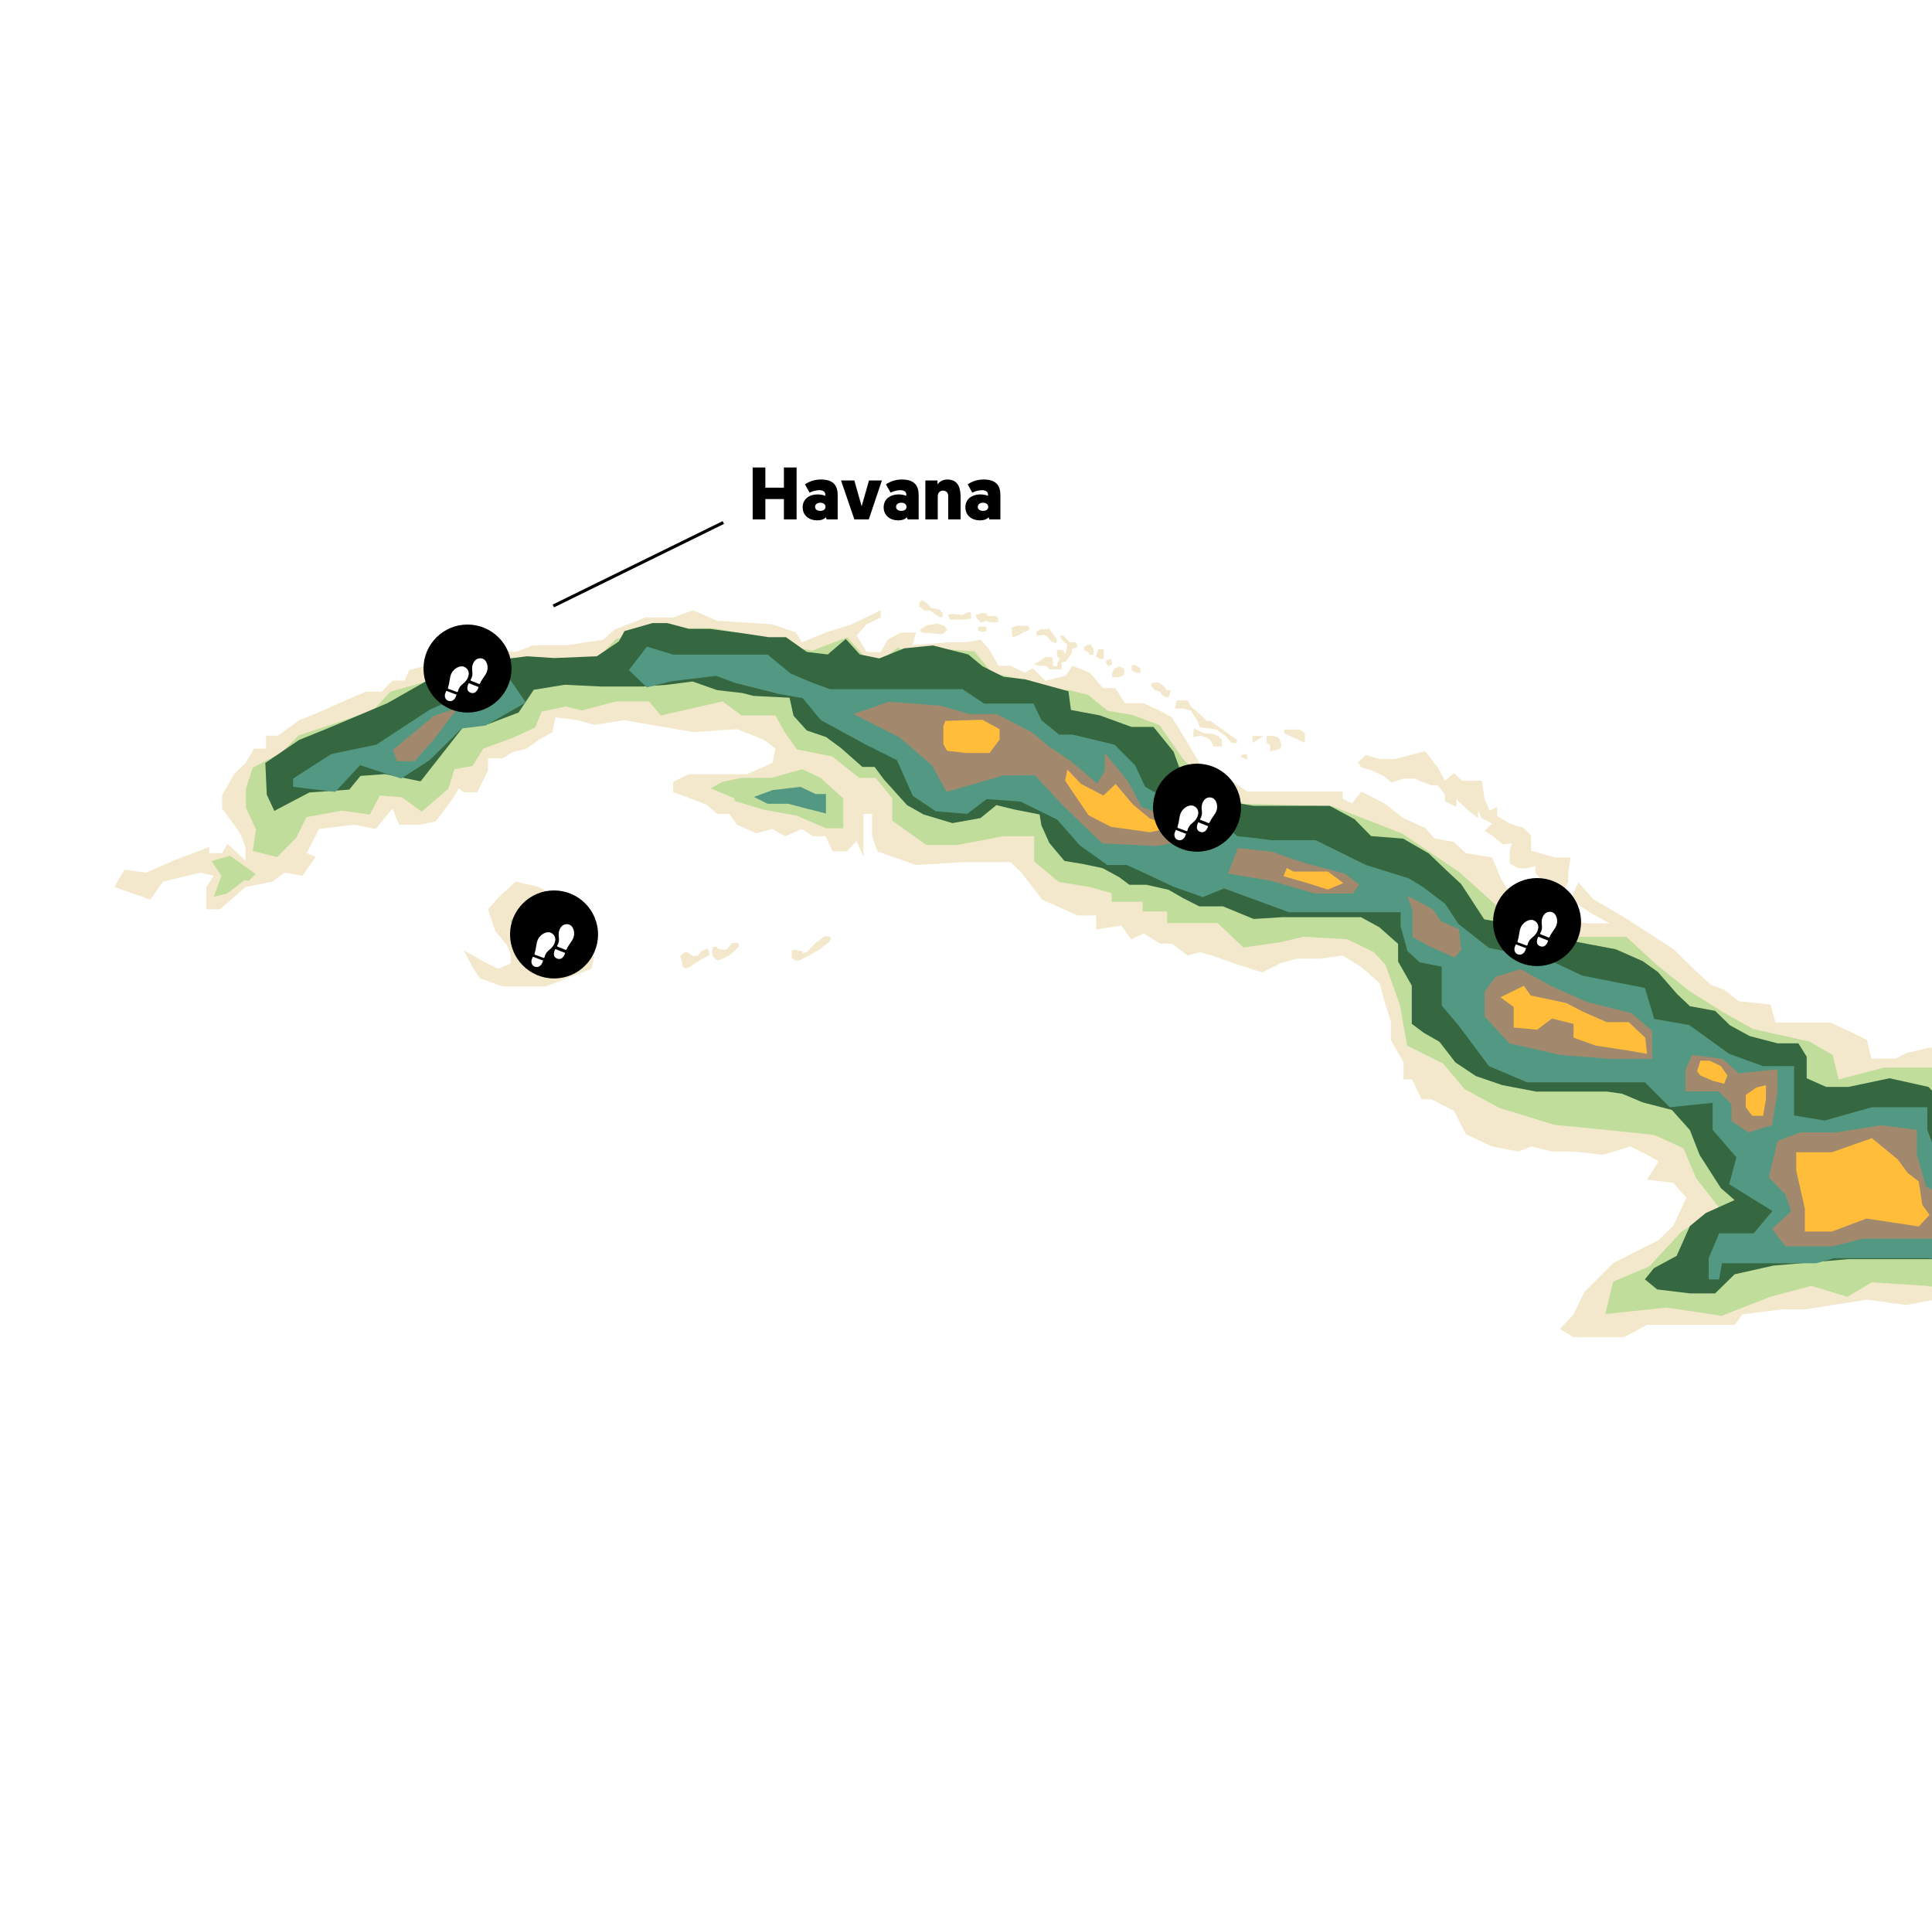 <svg width="625" height="621" viewBox="0 0 625 621" fill="none" xmlns="http://www.w3.org/2000/svg">
<g clip-path="url(#clip0)">
<g filter="url(#filter0_d)">
<path d="M48.655 286.973L37 282.894L40.264 277.299L47.373 278.231L55.998 274.385L67.654 269.956V271.937H71.85L73.598 268.907L79.426 274.385V269.956L77.677 265.527L75.696 262.73L71.85 257.485V253.289L75.696 246.412L79.426 242.799L82.223 238.137H86.069V233.941H89.915L96.792 228.929L103.203 226.365L112.061 222.402L118.355 219.721H123.483L126.98 216.108H130.943L132.341 212.728L137.703 211.329L140.966 212.728L142.714 211.329L149.941 206.9L157.867 205.851L166.841 206.9L172.552 204.686H183.275L195.047 202.937L198.894 199.557L208.801 195.711H217.775L224.186 193.38L231.995 196.76L249.828 197.926L257.52 200.606L259.385 203.753L267.078 200.606L275.469 197.926L284.91 193.38V195.711L280.365 197.926L277.101 201.539L280.365 206.9H284.91L287.125 202.937L291.321 200.606H296.333L295.167 204.686L306.706 203.753H312.301L317.312 202.937L319.877 205.851L323.024 211.329H326.87L331.532 213.544L334.096 212.145L338.176 216.225L344.819 214.476L346.917 211.329L352.512 213.544L356.824 218.556H360.787L363.934 223.451H369.995L375.24 225.899L379.086 227.997L384.214 236.272L388.177 243.149L398.9 248.86L403.446 252.007H414.402H430.836H434.333V254.338L437.363 255.853L440.393 252.007L447.853 255.853L454.03 260.632L461.023 263.779L464.054 267.159L470.348 268.324L474.194 271.937L482.702 273.336L485.5 280.096L489.696 286.856L493.775 283.593L499.486 286.856L500.885 291.169L506.013 293.267L513.356 294.665H520.699L514.405 291.169L508.111 286.856L510.559 281.378L515.454 286.856L524.662 292.218L541.329 302.941L548.439 309.934L553.567 314.596L557.763 316.111L562.542 319.841L572.682 320.89L574.43 326.718H592.03L598.208 329.515L603.919 332.312L605.434 338.373H613.243L616.623 336.625L623.966 334.877H630.959L634.922 339.306L637.719 338.373L642.381 341.404V347.348L639.584 352.243L643.664 355.157L644.713 358.421L648.093 362.15H654.037L657.883 363.199L662.312 362.15L669.072 365.064H673.501L680.028 364.365L686.789 367.046L692.616 369.027L698.444 367.978V371.591L701.358 375.088L706.486 378.584L711.032 386.044H716.16L719.89 389.657L728.049 388.491L736.207 391.056L737.606 397.116L731.662 401.429L729.68 405.159L728.049 407.373L723.503 405.159L708.118 408.888H693.898L690.518 413.9L686.789 416.348L677.581 421.127H670.821L674.084 416.348V412.152H670.821V418.096L665.576 419.495L657.883 421.127L652.638 419.495L646.694 422.292L641.216 419.495L634.922 418.096L625.947 416.348L616.623 418.096L603.919 416.348L584.104 419.495H576.528L563.591 421.127L561.26 424.507H547.04H532.821L525.478 428.469H509.044L504.615 425.905L509.044 421.127L512.54 413.9L521.981 404.459L536.55 397.116L541.329 392.454L545.525 383.363L541.329 378.584L532.821 377.535L536.55 371.591L532.821 369.493L527.459 366.812L518.601 369.493L509.044 368.444H502.167L495.523 366.812L491.094 368.444L482.702 366.812L474.194 362.85L470.348 355.274L463.005 351.544H459.858L456.828 345.133H454.03V339.539L449.951 332.429V326.368L447.853 319.841L446.338 314.013L440.393 308.769L434.333 305.039L426.873 306.088H419.414L414.402 307.486L408.341 310.517L398.9 307.486L392.023 305.039L388.177 303.99L384.214 305.039L379.086 301.193H375.24L369.995 297.929L365.915 299.794L362.768 295.365L354.61 296.647V292.101H348.665L337.127 286.973L333.397 282.078L330.25 277.998L326.87 274.851H321.625H311.485L296.333 275.784L283.861 271.355L282.113 266.459V259.233H279.316V262.73V267.975V273.103L277.101 267.975L273.954 271.355H269.292L267.078 266.459H262.998L259.385 264.128L254.024 266.459L249.828 264.128L244.583 265.527L238.405 262.73L235.958 259.233H231.995L228.615 256.319L222.671 253.988L217.775 252.24V248.86L222.671 246.412H241.552L249.828 242.799L250.877 238.137L247.03 235.223L238.405 231.843L224.186 232.775L201.924 228.929L192.25 230.444L186.772 228.929L179.662 227.997L178.73 232.775L174.417 235.223L170.338 238.137L165.909 239.186L162.645 241.284H157.867V245.247L154.37 252.24H149.941L148.426 250.958L146.677 253.988L140.966 261.681L135.605 262.73H129.078L126.98 257.485L121.502 264.128L114.625 262.73L103.203 264.128L99.24 271.937L102.154 273.103L97.841 279.28L92.013 278.231L88.167 281.145L79.426 282.894L71.15 290.12H66.721V282.894L69.169 279.28L64.856 278.231L52.735 281.145L48.655 286.973Z" fill="#F3E8CB"/>
<path d="M181.41 285.341L176.515 284.059L174.417 282.894L166.841 281.145L161.13 286.39L157.867 290.12L160.198 297.113L164.044 301.775L165.209 304.689V307.603L161.13 309.351L156.468 307.02L149.941 303.29L153.204 309.351L155.186 312.382L162.645 315.062H170.338H176.515L181.41 313.198L191.317 309.351L192.25 305.505L188.054 303.29V298.512L193.998 296.181L188.054 293.966L184.091 290.12V286.39L181.41 285.341Z" fill="#F3E8CB"/>
<path d="M507.295 281.378L505.314 284.758L501.584 283.593V281.378L498.204 280.096L496.689 278.348V276.133L493.775 276.833H491.094L488.414 275.201V271.122L488.996 268.79L486.199 269.14L482.702 266.226L480.255 264.711L482.702 262.38L479.322 260.632L478.157 258.184V260.632L475.01 258.184L471.164 254.513V257.019L467.434 255.154V252.939L465.103 250.025H463.121L459.159 248.51L457.643 247.811H454.03L450.184 249.093L447.853 247.111L443.307 245.013L440.393 244.198L439.344 242.566L441.792 240.235L446.338 241.517H451.116L456.245 240.235L461.023 238.953L465.103 244.198L467.434 248.51L470.348 246.062L473.029 248.51H476.059H479.322L480.255 254.338L481.887 258.184L484.334 257.019V259.932L488.414 262.38L492.843 263.779L495.29 266.226V269.14V271.122L498.204 271.937L502.983 273.336H508.111L507.295 278.348V281.378Z" fill="#F3E8CB"/>
<path d="M422.094 233.125V236.272L415.451 233.125V231.959H420.579L422.094 233.125Z" fill="#F3E8CB"/>
<path d="M405.194 236.272V234.057H408.807L405.194 236.272Z" fill="#F3E8CB"/>
<path d="M409.74 236.272V234.057L411.605 233.941L413.703 234.64L414.518 236.622L414.285 238.137L410.789 239.069L410.905 238.02L410.789 236.855L409.74 236.272Z" fill="#F3E8CB"/>
<path d="M403.446 241.633L401.348 240.818L401.577 240.235L402.863 239.885L403.446 240.235V241.633Z" fill="#F3E8CB"/>
<path d="M396.336 232.542L400.182 235.34V236.272H398.434L396.336 233.941L393.539 231.959L390.625 231.493L388.177 231.26L387.361 229.162L385.263 225.899L382.932 225.199H380.018L380.718 222.519H384.214L385.263 224.5L388.527 227.297L390.392 229.162H391.557L396.336 232.542Z" fill="#F3E8CB"/>
<path d="M386.196 231.493L386.187 231.6L388.177 232.542L389.576 233.125L392.373 233.358L394.121 234.057L395.287 235.34V237.437H393.539H392.606L391.557 235.34L390.392 234.64L388.527 233.941L385.963 234.407L386.187 231.6L385.963 231.493H386.196Z" fill="#F3E8CB"/>
<path d="M378.736 219.255L378.154 221.47H376.988L375.939 220.77L375.24 219.721L373.608 219.255L372.326 217.74L372.792 216.807H375.007L376.638 218.09L377.454 219.255H378.736Z" fill="#F3E8CB"/>
<path d="M368.946 213.544H367.547L366.265 212.961L366.032 212.029L366.265 211.096H367.197L368.946 212.262V213.544Z" fill="#F3E8CB"/>
<path d="M359.738 213.544L360.088 212.961L360.554 212.262L362.069 211.562L363.235 212.029L363.701 212.495V214.127L362.768 214.826L361.37 215.059H359.738V213.544Z" fill="#F3E8CB"/>
<path d="M358.689 211.562L357.64 210.28L358.106 209.465L359.388 209.115L359.738 210.28V210.863L358.689 211.562Z" fill="#F3E8CB"/>
<path d="M354.493 208.299L355.309 205.968H355.775H357.057V207.017V209.115H355.775L354.493 208.299Z" fill="#F3E8CB"/>
<path d="M350.647 205.269L351.696 204.569H351.929H352.978L353.794 205.968V207.833H352.512L352.162 207.017L350.647 206.201V205.269Z" fill="#F3E8CB"/>
<path d="M335.844 211.329L334.446 210.863L336.078 209.931L338.176 208.532H340.39L340.623 209.698V211.329L341.905 211.562L342.138 210.28L342.838 209.115L341.905 208.066V206.201H343.654L344.819 207.6V207.017L345.285 204.569L343.187 202.471V201.422L344.12 201.655L345.985 203.753H348.083L348.549 205.269L346.684 205.968V207.25L344.819 209.931L343.42 210.28V212.495H339.574L338.409 211.329H335.844Z" fill="#F3E8CB"/>
<path d="M341.905 202.821L339.574 199.557L339.341 199.324L336.66 199.557L335.262 200.257L335.378 201.655L337.476 201.306L338.642 201.655L340.04 203.404L341.672 204.103L341.905 202.821Z" fill="#F3E8CB"/>
<path d="M328.851 198.392H332.464L333.047 198.975L332.698 199.907L331.066 200.49L329.667 201.422L327.569 202.122L327.336 200.84V198.975L328.851 198.392Z" fill="#F3E8CB"/>
<path d="M315.564 194.895L317.662 194.312H319.061L319.527 195.245H320.926L321.975 195.128L322.907 196.061V197.226L321.042 197.343L319.294 196.993L319.061 196.644L317.662 197.343H317.312L316.03 195.944L315.564 194.895Z" fill="#F3E8CB"/>
<path d="M316.38 199.907V198.742L318.711 198.625L319.177 198.975V200.024L317.779 200.373L316.38 199.907Z" fill="#F3E8CB"/>
<path d="M314.165 196.061L311.834 196.41H309.853H308.105H307.289L306.706 194.895L307.522 194.546L311.252 194.895L313.816 193.846L314.165 194.895V196.061Z" fill="#F3E8CB"/>
<path d="M297.382 190.816L298.198 190.233L298.314 190L299.363 190.816L300.412 191.632L301.228 192.681L302.277 192.797L303.909 193.147L304.958 194.312V195.478L304.258 195.711L302.86 194.895L302.044 194.312L300.878 193.497H299.013L297.382 192.098V190.816Z" fill="#F3E8CB"/>
<path d="M300.062 200.723H298.547L297.615 200.024L297.848 199.557L299.596 198.275L303.326 197.693L305.424 198.392L306.473 199.674L304.958 201.073H304.841H304.375L302.86 200.956L300.062 200.723Z" fill="#F3E8CB"/>
<path d="M259.735 303.757L257.287 303.174L256.122 303.407V305.738L257.287 306.671H258.569L261.25 305.272L264.98 303.174L268.127 300.726L268.826 299.794L268.36 298.861H266.611L263.464 301.309L261.25 303.757L259.502 304.339L259.735 303.757Z" fill="#F3E8CB"/>
<path d="M235.025 303.174L236.89 300.959H238.755L239.105 302.008L237.823 303.407L235.841 305.039L233.743 306.088L231.995 306.671L230.713 305.505L230.247 303.99L230.713 302.241H231.762L232.344 302.941L233.743 303.174H235.025Z" fill="#F3E8CB"/>
<path d="M225.817 305.039L224.302 305.272L222.321 303.99H221.505L219.99 305.272L220.573 306.671L220.806 308.652L221.971 309.235L223.37 308.652L224.885 307.486L227.216 306.088L229.431 305.039V303.99L229.081 302.941H228.498L226.866 303.64L225.817 305.039Z" fill="#F3E8CB"/>
</g>
<g filter="url(#filter1_d)">
<path d="M79.542 257.252V251.191L81.756 244.314L91.197 239.303L96.675 233.825L107.981 230.095L120.685 225.782L126.28 219.722L145.162 214.36L153.321 210.63H161.246L172.202 208.765H184.44L186.37 210.582L192.133 210.164L199.243 202.705L215.444 199.208H230.829L247.263 202.122L254.839 204.919L262.765 206.434L274.07 202.122L280.131 208.882L285.26 209.465L290.505 205.385L293.885 207.25L301.577 205.735L315.214 206.667L320.925 213.661L330.716 215.759L340.39 219.022L346.101 219.255L352.045 220.77L358.339 225.899L366.498 227.298L375.123 230.561L382.815 241.634L390.158 248.743L402.28 255.97L431.069 256.786L453.68 265.644L471.979 277.999L484.684 289.421L495.989 294.549L505.43 298.978H526.06L536.084 308.186L546.574 316.578L557.53 323.455L567.087 328.816L585.386 332.895L592.846 337.208L594.827 345.134L609.396 341.287H625.481L633.64 349.796L640.4 361.684L646.461 370.775L660.68 372.524L681.427 367.395L693.898 373.806L701.591 388.375L716.626 392.921L721.521 401.08L704.155 403.411L693.898 405.042L686.788 412.269L679.096 415.183L674.55 406.674L666.042 409.705L660.68 415.183L652.055 412.269L643.663 415.183L633.873 413.667L623.499 411.919L605.55 410.754L597.624 415.416L585.969 411.919L572.682 415.416L556.947 421.593L539.114 418.912L519.3 421.01L521.864 410.52L533.52 405.625L544.01 394.319L556.248 386.743L548.672 377.069L544.592 367.395L535.151 363.083L521.864 361.684L502.866 359.819L485.033 354.341L473.844 348.281L466.851 340.005L455.195 334.178L452.864 321.007L448.202 308.069L444.472 303.99L435.847 299.794L421.744 298.978L414.285 300.727L402.28 302.475L393.888 294.549H377.57V290.819H369.645V287.672H359.621V284.875L352.511 282.894L342.488 281.262L334.562 274.618V266.46H324.655L309.853 269.257H299.596L288.64 261.448V254.221L283.278 247.578H277.917L269.292 240.701L257.753 238.37L253.674 232.542L250.876 227.414H239.92L233.743 222.868L213.812 227.414L209.966 222.868H199.243L188.287 225.782L183.042 224.5L175.233 226.132L173.135 231.26L166.141 234.524L156.351 238.137L152.854 243.732L147.027 244.781L145.045 251.075L136.42 258.534L130.01 253.872L122.9 253.289L119.636 259.466L110.545 258.184L99.123 260.282L95.859 266.926L89.682 273.22L81.756 271.238L82.805 264.245L79.542 257.252Z" fill="#C1DD9B"/>
<path d="M237.589 254.221L229.897 250.958L233.743 248.86L239.92 247.578H249.594L259.501 244.781L265.445 247.578L272.788 254.221V257.835V263.895H267.194L257.753 259.816L246.797 257.835L237.589 255.037V254.221Z" fill="#C1DD9B"/>
<path d="M165.093 293.85L170.454 288.372H177.447L180.711 291.752L184.44 298.046V303.873L180.711 306.321L178.613 300.843L172.202 303.873L165.093 293.85Z" fill="#C1DD9B"/>
<path d="M80.591 280.796H78.959L73.481 284.992L69.169 286.041L71.616 279.281L68.469 274.502L74.413 272.754L82.689 278.698L80.591 280.796Z" fill="#C1DD9B"/>
</g>
<path d="M698.794 392.573L706.953 396.769L704.388 400.615H697.861L691.218 402.713L689.003 407.259L683.758 404.228L679.446 407.259L674.434 405.044L665.926 402.713L660.564 404.228L650.074 408.424L641.449 412.154L634.34 409.357L625.132 407.259H612.544H597.975L573.615 409.357L561.144 412.154L554.85 418.331H546.691L536.085 417.049L532.122 413.786L535.036 410.173L542.378 406.21L546.691 396.536L551.819 392.34L561.144 388.144L556.715 384.298L549.838 373.575L546.691 365.532L540.863 359.005L531.422 356.558L524.779 353.761L519.883 353.061H507.762H496.922L485.966 350.963L477.458 348.049L470.814 343.62L465.686 336.977L460.441 333.946L456.711 331.149V326.137V318.794L452.282 310.985V305.274L446.221 299.913L440.277 296.649H433.634H420.696H414.752L405.544 297.232L395.637 293.152H387.944L382.699 290.472L378.037 287.791L370.811 286.159H365.333L362.069 283.712L356.708 280.798L350.647 279.516L344.353 278.467L339.458 272.639L336.894 266.928L336.311 263.431L328.036 261.799L322.324 260.401L317.196 264.597L308.105 266.228L298.781 263.431L293.419 260.401L285.96 252.125L282.929 248.046H278.966L271.973 241.869L267.194 238.372L261.017 236.274L256.705 231.495L255.422 225.668L243.767 225.085L240.154 224.152L231.995 223.22L224.069 220.423L215.911 221.472L207.985 222.055H202.624H194.581L182.693 221.472L172.669 223.104L167.774 230.446L157.983 234.176L149.708 235.342L142.015 245.132L136.071 252.708L124.532 250.377L116.607 250.96L112.994 255.389L100.056 256.321L88.75 262.266L86.303 257.021L85.836 246.764L96.793 239.305L106.583 235.342L125.348 227.416L137.47 220.539L153.554 214.362L170.571 212.264L179.313 212.847L193.066 212.264L200.176 207.485L202.041 204.105L211.015 201.541H215.911L222.904 203.406H229.664L240.154 204.805L248.662 206.087H254.257L261.017 210.865L267.777 211.681L273.605 206.669L278.151 211.681L284.444 212.963L292.487 209.7L301.811 208.767L313.233 211.681L317.895 215.527L324.656 218.908L331.649 219.723L345.635 223.57L346.451 229.631L355.775 231.379L366.032 235.109H373.142L379.669 243.151L382 249.678L389.11 255.855L395.637 259.002L405.544 260.634H417.083H430.137L438.179 264.946L443.541 270.424L453.914 271.24L462.189 276.019L467.9 281.497L472.679 285.926L480.139 297.348L494.125 299.796L510.326 304.691L522.681 307.022L531.422 310.869L536.318 314.365L542.612 321.592L546.691 325.438L554.85 326.953L559.628 331.615L566.039 335.112L575.014 337.443H581.774L584.454 341.755V348.749L590.748 351.546H597.975L611.262 348.749L623.85 351.546L628.978 356.908L632.708 362.269V372.759L640.051 377.421H653.571L671.986 374.973H686.439L693.782 384.065L698.794 392.573Z" fill="#356740"/>
<g filter="url(#filter2_d)">
<path d="M567.32 394.902L573.381 387.676L559.395 379.051L561.726 370.309L554.033 361.451V352.71L540.163 354.108L532.121 346.066H519.533H504.614H494.008L481.653 340.821L471.746 327.534L466.385 321.24V308.652L459.275 307.254L455.312 303.64L453.098 295.598V291.053H435.265H416.966L395.986 283.36L389.109 286.157L379.552 282.777L369.878 278.232L364.516 275.784H358.223L349.248 269.374L342.022 261.098L330.133 255.271L319.177 254.455L312.883 259.233L302.743 258.418L295.283 253.406L290.155 241.867L280.131 236.855L265.562 228.929L259.641 221.786L251.809 220.421L237.939 216.924L231.645 214.593L217.192 216.342L209.267 218.323L203.439 212.728L209.267 205.152L217.775 207.717H233.626H248.312L255.816 213.866L262.182 216.575L268.476 218.906H280.131H296.099H311.368L318.361 223.568H334.329L336.893 228.929L342.604 233.592H346.917L360.554 236.855L367.197 243.499L370.461 250.492L381.067 256.436L390.042 260.749L396.336 263.08L400.299 266.46L405.893 267.043L411.255 267.742H425.591L441.908 275.784L455.778 280.097L460.324 282.894L467.55 288.372L471.746 294.782L481.653 302.591L501.234 306.554L511.957 311.566L532.121 315.529L535.152 325.553L546.457 327.534L559.395 336.858L570.351 340.821H580.374V350.146V356.789L590.282 358.421L605.55 354.108H623.499V361.451L627.812 373.34L631.075 381.265L643.78 379.051H656.018H671.986L685.856 376.72V387.676V397.583L681.893 401.196L669.305 397.583H656.018L651.006 401.196L638.069 404.576L623.499 402.944H614.175H602.287H593.312L587.601 404.576H573.381H561.726H557.064L556.131 409.821H552.751V402.944L556.131 394.902H567.32Z" fill="#539882"/>
<path d="M121.735 236.855L138.985 225.549L151.805 219.955L164.51 215.059L170.104 223.218L157.05 230.678L149.358 231.61L138.985 241.867L129.777 247.811L116.49 243.499L108.447 252.124L94.811 250.492V247.811L107.165 239.885L121.735 236.855Z" fill="#539882"/>
<path d="M249.944 251.541L258.919 250.492L263.814 252.823H267.194V257.252V259.117L259.851 257.252L254.956 255.97H248.312L243.883 253.755L249.944 251.541Z" fill="#539882"/>
</g>
<g filter="url(#filter3_d)">
<path d="M480.255 316.693L483.868 311.914L491.91 309.466L501.817 314.944L513.356 320.073L527.809 323.686L534.452 329.397V338.488H520.699L504.848 337.206L488.297 333.477L480.255 324.735V316.693Z" fill="#A2896D"/>
<path d="M411.488 271.47L418.365 273.917L423.143 275.433L435.032 278.58L439.694 282.076L437.713 284.99H425.358L410.789 280.794L397.268 278.58L400.415 270.304L411.488 271.47Z" fill="#A2896D"/>
<path d="M346.451 242.215L354.959 249.441L357.407 245.245V239.534L364.866 248.625L369.295 257.017L382.816 261.796L386.662 267.507L373.841 269.605L356.591 268.789L343.537 256.201L334.795 246.76H324.772L306.24 252.122L301.461 243.497L290.855 234.406L276.052 226.946L287.591 222.983L304.258 224.265L313.583 226.946H322.324L333.863 232.89L338.991 237.203L346.451 242.215Z" fill="#A2896D"/>
<path d="M592.963 399.096H577.577L573.265 393.502L579.442 387.791L577.577 382.313L572.216 376.835L575.013 365.063L582.356 362.265H593.778L608.697 359.934L620.12 361.45V369.492L623.033 379.749L632.241 384.644H647.393L665.925 382.313L679.912 383.362L676.532 393.385H658.699H646.111L632.241 396.649H620.12H602.52L592.963 399.096Z" fill="#A2896D"/>
<path d="M573.265 359.934L565.572 362.265L560.094 358.536V353.058L555.898 348.978H545.292V341.868L547.39 337.206L557.297 338.488L562.425 343.151L575.013 341.868V348.978L573.265 359.934Z" fill="#A2896D"/>
<path d="M128.495 242.215L127.096 238.485L134.089 232.774L140.383 227.529L148.076 224.965L140.383 235.105L134.089 242.215H128.495Z" fill="#A2896D"/>
<path d="M456.944 290.235L455.196 285.806L458.459 287.321L463.588 290.235L466.152 293.965L471.979 296.529L472.679 303.289L470.581 305.737L462.072 301.89L456.944 299.093V290.235Z" fill="#A2896D"/>
</g>
<g filter="url(#filter4_d)">
<path d="M605.55 364.133L613.942 371.009L617.089 375.322L620.702 378.119L621.868 385.695L624.199 388.959L620.702 392.688L603.802 390.124L592.613 394.32H583.871V386.977L581.074 374.506V368.678H592.613L605.55 364.133Z" fill="#FFBD3A"/>
<path d="M564.756 350.146L568.253 347.699L571.283 346.999V351.545L570.351 356.906H566.854L564.756 354.109V350.146Z" fill="#FFBD3A"/>
<path d="M549.021 342.454L550.07 339.074H553.101L556.714 340.822L558.812 343.852L557.763 346.533L554.15 345.601L550.07 343.852L549.021 342.454Z" fill="#FFBD3A"/>
<path d="M532.238 331.614L532.82 336.859L526.876 335.81L516.153 334.178L509.043 331.614V327.185L502.05 325.437L497.271 329.05L489.695 328.351V321.707L485.383 318.56L492.959 314.83L495.173 317.977L506.712 320.425L512.074 323.222L519.766 326.602H526.876L532.238 331.614Z" fill="#FFBD3A"/>
<path d="M305.19 236.739V230.911L305.773 229.163L317.778 228.813L323.373 231.844V235.224L320.109 239.536H312.533L306.356 238.837L305.19 236.739Z" fill="#FFBD3A"/>
<path d="M348.665 254.572L344.586 248.511L345.285 244.898L349.714 249.56L356.94 253.29L360.903 249.56L366.498 256.204L371.976 260.749L380.251 263.43L371.976 265.178L359.388 263.43L352.162 259.7L348.665 254.572Z" fill="#FFBD3A"/>
<path d="M415.217 279.398L416.266 276.717L418.364 277.883H429.554L434.565 281.612L429.554 283.71L422.91 281.612L415.217 279.398Z" fill="#FFBD3A"/>
<path d="M656.834 388.492L662.079 384.763L666.042 384.297L672.336 385.112L674.783 386.744L671.636 391.873L668.14 392.455H662.079L657.417 390.124L656.834 388.492Z" fill="#FFBD3A"/>
</g>
<circle cx="497.233" cy="298.233" r="14.233" fill="black"/>
<circle cx="387.233" cy="261.233" r="14.233" fill="black"/>
<circle cx="179.233" cy="302.233" r="14.233" fill="black"/>
<circle cx="151.233" cy="216.233" r="14.233" fill="black"/>
<g filter="url(#filter5_d)">
<path fill-rule="evenodd" clip-rule="evenodd" d="M493.692 302.688L490.387 301.444L489.966 302.465C489.966 302.465 489.563 304.116 491.007 304.66C492.453 305.205 493.286 303.714 493.286 303.714L493.692 302.688Z" fill="white"/>
<path fill-rule="evenodd" clip-rule="evenodd" d="M496.109 293.659C494.681 293.085 492.676 294.343 491.982 295.927C491.697 296.579 491.567 297.283 491.459 297.977C491.408 298.309 491.371 298.649 491.306 298.98C491.223 299.395 491.098 299.794 490.975 300.197C490.803 300.756 490.992 300.85 491.513 300.946L493.338 301.635C493.525 301.724 493.888 301.947 494.075 301.738C494.241 301.551 494.208 301.21 494.318 300.989C494.461 300.701 494.621 300.407 494.797 300.136C495.188 299.529 495.929 299.085 496.431 298.561C497.053 297.91 497.397 297.258 497.587 296.395C497.839 295.246 497.259 294.119 496.109 293.659V293.659Z" fill="white"/>
<path fill-rule="evenodd" clip-rule="evenodd" d="M497.65 298.961L500.83 300.216C500.83 300.216 500.174 302.786 498.232 302.038C496.29 301.289 497.65 298.961 497.65 298.961V298.961Z" fill="white"/>
<path fill-rule="evenodd" clip-rule="evenodd" d="M502.185 291.069C503.542 291.574 504.089 293.712 503.517 295.251C503.281 295.884 502.906 296.451 502.52 297.004C502.336 297.266 502.136 297.524 501.961 297.796C501.746 298.136 501.567 298.493 501.386 298.85C501.133 299.346 500.94 299.289 500.519 299.029L498.81 298.357C498.624 298.301 498.228 298.224 498.238 297.964C498.248 297.729 498.496 297.512 498.567 297.291C498.659 297.001 498.743 296.695 498.801 296.396C498.933 295.728 498.717 294.951 498.721 294.273C498.721 293.43 498.918 292.759 499.358 292.041C499.947 291.079 501.091 290.665 502.185 291.069V291.069Z" fill="white"/>
</g>
<g filter="url(#filter6_d)">
<path fill-rule="evenodd" clip-rule="evenodd" d="M383.692 265.688L380.387 264.444L379.966 265.465C379.966 265.465 379.563 267.116 381.007 267.66C382.453 268.205 383.286 266.714 383.286 266.714L383.692 265.688Z" fill="white"/>
<path fill-rule="evenodd" clip-rule="evenodd" d="M386.109 256.659C384.681 256.085 382.676 257.343 381.982 258.927C381.697 259.579 381.567 260.283 381.459 260.977C381.408 261.309 381.371 261.649 381.306 261.98C381.223 262.395 381.098 262.794 380.975 263.197C380.803 263.756 380.992 263.85 381.513 263.946L383.338 264.635C383.525 264.724 383.888 264.947 384.075 264.738C384.241 264.551 384.208 264.21 384.318 263.989C384.461 263.701 384.621 263.407 384.797 263.136C385.188 262.529 385.929 262.085 386.431 261.561C387.053 260.91 387.397 260.258 387.587 259.395C387.839 258.246 387.259 257.119 386.109 256.659V256.659Z" fill="white"/>
<path fill-rule="evenodd" clip-rule="evenodd" d="M387.65 261.961L390.83 263.216C390.83 263.216 390.174 265.786 388.232 265.038C386.29 264.289 387.65 261.961 387.65 261.961V261.961Z" fill="white"/>
<path fill-rule="evenodd" clip-rule="evenodd" d="M392.185 254.069C393.542 254.574 394.089 256.712 393.517 258.251C393.281 258.884 392.906 259.451 392.52 260.004C392.336 260.266 392.136 260.524 391.961 260.796C391.746 261.136 391.567 261.493 391.386 261.85C391.133 262.346 390.94 262.289 390.519 262.029L388.81 261.357C388.624 261.301 388.228 261.224 388.238 260.964C388.248 260.729 388.496 260.512 388.567 260.291C388.659 260.001 388.743 259.695 388.801 259.396C388.933 258.728 388.717 257.951 388.721 257.273C388.721 256.43 388.918 255.759 389.358 255.041C389.947 254.079 391.091 253.665 392.185 254.069V254.069Z" fill="white"/>
</g>
<g filter="url(#filter7_d)">
<path fill-rule="evenodd" clip-rule="evenodd" d="M175.692 306.688L172.387 305.444L171.966 306.465C171.966 306.465 171.563 308.116 173.007 308.66C174.453 309.205 175.286 307.714 175.286 307.714L175.692 306.688Z" fill="white"/>
<path fill-rule="evenodd" clip-rule="evenodd" d="M178.109 297.659C176.681 297.085 174.676 298.343 173.982 299.927C173.697 300.579 173.567 301.283 173.459 301.977C173.408 302.309 173.371 302.649 173.306 302.98C173.223 303.395 173.098 303.794 172.975 304.197C172.803 304.756 172.992 304.85 173.513 304.946L175.338 305.635C175.525 305.724 175.888 305.947 176.075 305.738C176.241 305.551 176.208 305.21 176.318 304.989C176.461 304.701 176.621 304.407 176.797 304.136C177.188 303.529 177.929 303.085 178.431 302.561C179.053 301.91 179.397 301.258 179.587 300.395C179.839 299.246 179.259 298.119 178.109 297.659V297.659Z" fill="white"/>
<path fill-rule="evenodd" clip-rule="evenodd" d="M179.65 302.961L182.83 304.216C182.83 304.216 182.174 306.786 180.232 306.038C178.29 305.289 179.65 302.961 179.65 302.961V302.961Z" fill="white"/>
<path fill-rule="evenodd" clip-rule="evenodd" d="M184.185 295.069C185.542 295.574 186.089 297.712 185.517 299.251C185.281 299.884 184.906 300.451 184.52 301.004C184.336 301.266 184.136 301.524 183.961 301.796C183.746 302.136 183.567 302.493 183.386 302.85C183.133 303.346 182.94 303.289 182.519 303.029L180.81 302.357C180.624 302.301 180.228 302.224 180.238 301.964C180.248 301.729 180.496 301.512 180.567 301.291C180.659 301.001 180.743 300.695 180.801 300.396C180.933 299.728 180.717 298.951 180.721 298.273C180.721 297.43 180.918 296.759 181.358 296.041C181.947 295.079 183.091 294.665 184.185 295.069V295.069Z" fill="white"/>
</g>
<g filter="url(#filter8_d)">
<path fill-rule="evenodd" clip-rule="evenodd" d="M147.692 220.688L144.387 219.444L143.966 220.465C143.966 220.465 143.563 222.116 145.007 222.66C146.453 223.205 147.286 221.714 147.286 221.714L147.692 220.688Z" fill="white"/>
<path fill-rule="evenodd" clip-rule="evenodd" d="M150.109 211.659C148.681 211.085 146.676 212.343 145.982 213.927C145.697 214.579 145.567 215.283 145.459 215.977C145.408 216.309 145.371 216.649 145.306 216.98C145.223 217.395 145.098 217.794 144.975 218.197C144.803 218.756 144.992 218.85 145.513 218.946L147.338 219.635C147.525 219.724 147.888 219.947 148.075 219.738C148.241 219.551 148.208 219.21 148.318 218.989C148.461 218.701 148.621 218.407 148.797 218.136C149.188 217.529 149.929 217.085 150.431 216.561C151.053 215.91 151.397 215.258 151.587 214.395C151.839 213.246 151.259 212.119 150.109 211.659V211.659Z" fill="white"/>
<path fill-rule="evenodd" clip-rule="evenodd" d="M151.65 216.961L154.83 218.216C154.83 218.216 154.174 220.786 152.232 220.038C150.29 219.289 151.65 216.961 151.65 216.961V216.961Z" fill="white"/>
<path fill-rule="evenodd" clip-rule="evenodd" d="M156.185 209.069C157.542 209.574 158.089 211.712 157.517 213.251C157.281 213.884 156.906 214.451 156.52 215.004C156.336 215.266 156.136 215.524 155.961 215.796C155.746 216.136 155.567 216.493 155.386 216.85C155.133 217.346 154.94 217.289 154.519 217.029L152.81 216.357C152.624 216.301 152.228 216.224 152.238 215.964C152.248 215.729 152.496 215.512 152.567 215.291C152.659 215.001 152.743 214.695 152.801 214.396C152.933 213.728 152.717 212.951 152.721 212.273C152.721 211.43 152.918 210.759 153.358 210.041C153.947 209.079 155.091 208.665 156.185 209.069V209.069Z" fill="white"/>
</g>
<path d="M234 169L179 196" stroke="black"/>
<path d="M257.696 151.2H253.592V157.728H247.592V151.2H243.488V168H247.592V161.424H253.592V168H257.696V151.2ZM259.66 164.088C259.66 166.824 261.868 168.312 264.34 168.312C265.636 168.312 266.548 167.952 267.196 167.304L267.412 168H270.988V160.2C270.988 157.32 269.884 155.088 265.54 155.088C263.452 155.088 261.748 155.76 260.404 156.648L261.892 159.336C262.876 158.856 263.956 158.544 265.06 158.544C266.356 158.544 266.98 159.144 266.98 159.912V160.368C266.524 160.176 265.66 159.912 264.556 159.912C261.58 159.912 259.66 161.568 259.66 164.088ZM263.668 163.944C263.668 163.128 264.388 162.6 265.348 162.6C266.308 162.6 267.052 163.08 267.052 163.944C267.052 164.784 266.332 165.24 265.372 165.24C264.436 165.24 263.668 164.784 263.668 163.944ZM276.368 155.4H272.072L276.392 168H281.048L285.296 155.4H281.12L278.744 163.752L276.368 155.4ZM285.863 164.088C285.863 166.824 288.071 168.312 290.543 168.312C291.839 168.312 292.751 167.952 293.399 167.304L293.615 168H297.191V160.2C297.191 157.32 296.087 155.088 291.743 155.088C289.655 155.088 287.951 155.76 286.607 156.648L288.095 159.336C289.079 158.856 290.159 158.544 291.263 158.544C292.559 158.544 293.183 159.144 293.183 159.912V160.368C292.727 160.176 291.863 159.912 290.759 159.912C287.783 159.912 285.863 161.568 285.863 164.088ZM289.871 163.944C289.871 163.128 290.591 162.6 291.551 162.6C292.511 162.6 293.255 163.08 293.255 163.944C293.255 164.784 292.535 165.24 291.575 165.24C290.639 165.24 289.871 164.784 289.871 163.944ZM306.747 168H310.755V161.016C310.755 158.448 310.371 155.088 306.435 155.088C304.851 155.088 303.747 155.952 303.267 156.696V155.4H299.355V168H303.363V160.488C303.363 159.48 303.987 158.688 305.091 158.688C306.051 158.688 306.747 159.312 306.747 160.488V168ZM312.3 164.088C312.3 166.824 314.508 168.312 316.98 168.312C318.276 168.312 319.188 167.952 319.836 167.304L320.052 168H323.628V160.2C323.628 157.32 322.524 155.088 318.18 155.088C316.092 155.088 314.388 155.76 313.044 156.648L314.532 159.336C315.516 158.856 316.596 158.544 317.7 158.544C318.996 158.544 319.62 159.144 319.62 159.912V160.368C319.164 160.176 318.3 159.912 317.196 159.912C314.22 159.912 312.3 161.568 312.3 164.088ZM316.308 163.944C316.308 163.128 317.028 162.6 317.988 162.6C318.948 162.6 319.692 163.08 319.692 163.944C319.692 164.784 318.972 165.24 318.012 165.24C317.076 165.24 316.308 164.784 316.308 163.944Z" fill="black"/>
</g>
<defs>
<filter id="filter0_d" x="32" y="189" width="710.606" height="248.469" filterUnits="userSpaceOnUse" color-interpolation-filters="sRGB">
<feFlood flood-opacity="0" result="BackgroundImageFix"/>
<feColorMatrix in="SourceAlpha" type="matrix" values="0 0 0 0 0 0 0 0 0 0 0 0 0 0 0 0 0 0 127 0"/>
<feOffset dy="4"/>
<feGaussianBlur stdDeviation="2.5"/>
<feColorMatrix type="matrix" values="0 0 0 0 0 0 0 0 0 0 0 0 0 0 0 0 0 0 0.25 0"/>
<feBlend mode="normal" in2="BackgroundImageFix" result="effect1_dropShadow"/>
<feBlend mode="normal" in="SourceGraphic" in2="effect1_dropShadow" result="shape"/>
</filter>
<filter id="filter1_d" x="63.469" y="198.208" width="663.052" height="232.385" filterUnits="userSpaceOnUse" color-interpolation-filters="sRGB">
<feFlood flood-opacity="0" result="BackgroundImageFix"/>
<feColorMatrix in="SourceAlpha" type="matrix" values="0 0 0 0 0 0 0 0 0 0 0 0 0 0 0 0 0 0 127 0"/>
<feOffset dy="4"/>
<feGaussianBlur stdDeviation="2.5"/>
<feColorMatrix type="matrix" values="0 0 0 0 0 0 0 0 0 0 0 0 0 0 0 0 0 0 0.25 0"/>
<feBlend mode="normal" in2="BackgroundImageFix" result="effect1_dropShadow"/>
<feBlend mode="normal" in="SourceGraphic" in2="effect1_dropShadow" result="shape"/>
</filter>
<filter id="filter2_d" x="89.811" y="204.152" width="601.045" height="214.669" filterUnits="userSpaceOnUse" color-interpolation-filters="sRGB">
<feFlood flood-opacity="0" result="BackgroundImageFix"/>
<feColorMatrix in="SourceAlpha" type="matrix" values="0 0 0 0 0 0 0 0 0 0 0 0 0 0 0 0 0 0 127 0"/>
<feOffset dy="4"/>
<feGaussianBlur stdDeviation="2.5"/>
<feColorMatrix type="matrix" values="0 0 0 0 0 0 0 0 0 0 0 0 0 0 0 0 0 0 0.25 0"/>
<feBlend mode="normal" in2="BackgroundImageFix" result="effect1_dropShadow"/>
<feBlend mode="normal" in="SourceGraphic" in2="effect1_dropShadow" result="shape"/>
</filter>
<filter id="filter3_d" x="122.096" y="221.983" width="562.816" height="186.113" filterUnits="userSpaceOnUse" color-interpolation-filters="sRGB">
<feFlood flood-opacity="0" result="BackgroundImageFix"/>
<feColorMatrix in="SourceAlpha" type="matrix" values="0 0 0 0 0 0 0 0 0 0 0 0 0 0 0 0 0 0 127 0"/>
<feOffset dy="4"/>
<feGaussianBlur stdDeviation="2.5"/>
<feColorMatrix type="matrix" values="0 0 0 0 0 0 0 0 0 0 0 0 0 0 0 0 0 0 0.25 0"/>
<feBlend mode="normal" in2="BackgroundImageFix" result="effect1_dropShadow"/>
<feBlend mode="normal" in="SourceGraphic" in2="effect1_dropShadow" result="shape"/>
</filter>
<filter id="filter4_d" x="300.19" y="227.813" width="379.593" height="175.507" filterUnits="userSpaceOnUse" color-interpolation-filters="sRGB">
<feFlood flood-opacity="0" result="BackgroundImageFix"/>
<feColorMatrix in="SourceAlpha" type="matrix" values="0 0 0 0 0 0 0 0 0 0 0 0 0 0 0 0 0 0 127 0"/>
<feOffset dy="4"/>
<feGaussianBlur stdDeviation="2.5"/>
<feColorMatrix type="matrix" values="0 0 0 0 0 0 0 0 0 0 0 0 0 0 0 0 0 0 0.25 0"/>
<feBlend mode="normal" in2="BackgroundImageFix" result="effect1_dropShadow"/>
<feBlend mode="normal" in="SourceGraphic" in2="effect1_dropShadow" result="shape"/>
</filter>
<filter id="filter5_d" x="485.914" y="290.915" width="21.828" height="21.865" filterUnits="userSpaceOnUse" color-interpolation-filters="sRGB">
<feFlood flood-opacity="0" result="BackgroundImageFix"/>
<feColorMatrix in="SourceAlpha" type="matrix" values="0 0 0 0 0 0 0 0 0 0 0 0 0 0 0 0 0 0 127 0"/>
<feOffset dy="4"/>
<feGaussianBlur stdDeviation="2"/>
<feColorMatrix type="matrix" values="0 0 0 0 0 0 0 0 0 0 0 0 0 0 0 0 0 0 0.25 0"/>
<feBlend mode="normal" in2="BackgroundImageFix" result="effect1_dropShadow"/>
<feBlend mode="normal" in="SourceGraphic" in2="effect1_dropShadow" result="shape"/>
</filter>
<filter id="filter6_d" x="375.914" y="253.915" width="21.828" height="21.865" filterUnits="userSpaceOnUse" color-interpolation-filters="sRGB">
<feFlood flood-opacity="0" result="BackgroundImageFix"/>
<feColorMatrix in="SourceAlpha" type="matrix" values="0 0 0 0 0 0 0 0 0 0 0 0 0 0 0 0 0 0 127 0"/>
<feOffset dy="4"/>
<feGaussianBlur stdDeviation="2"/>
<feColorMatrix type="matrix" values="0 0 0 0 0 0 0 0 0 0 0 0 0 0 0 0 0 0 0.25 0"/>
<feBlend mode="normal" in2="BackgroundImageFix" result="effect1_dropShadow"/>
<feBlend mode="normal" in="SourceGraphic" in2="effect1_dropShadow" result="shape"/>
</filter>
<filter id="filter7_d" x="167.914" y="294.915" width="21.828" height="21.865" filterUnits="userSpaceOnUse" color-interpolation-filters="sRGB">
<feFlood flood-opacity="0" result="BackgroundImageFix"/>
<feColorMatrix in="SourceAlpha" type="matrix" values="0 0 0 0 0 0 0 0 0 0 0 0 0 0 0 0 0 0 127 0"/>
<feOffset dy="4"/>
<feGaussianBlur stdDeviation="2"/>
<feColorMatrix type="matrix" values="0 0 0 0 0 0 0 0 0 0 0 0 0 0 0 0 0 0 0.25 0"/>
<feBlend mode="normal" in2="BackgroundImageFix" result="effect1_dropShadow"/>
<feBlend mode="normal" in="SourceGraphic" in2="effect1_dropShadow" result="shape"/>
</filter>
<filter id="filter8_d" x="139.914" y="208.915" width="21.828" height="21.865" filterUnits="userSpaceOnUse" color-interpolation-filters="sRGB">
<feFlood flood-opacity="0" result="BackgroundImageFix"/>
<feColorMatrix in="SourceAlpha" type="matrix" values="0 0 0 0 0 0 0 0 0 0 0 0 0 0 0 0 0 0 127 0"/>
<feOffset dy="4"/>
<feGaussianBlur stdDeviation="2"/>
<feColorMatrix type="matrix" values="0 0 0 0 0 0 0 0 0 0 0 0 0 0 0 0 0 0 0.25 0"/>
<feBlend mode="normal" in2="BackgroundImageFix" result="effect1_dropShadow"/>
<feBlend mode="normal" in="SourceGraphic" in2="effect1_dropShadow" result="shape"/>
</filter>
<clipPath id="clip0">
<rect width="625" height="621" fill="white"/>
</clipPath>
</defs>
</svg>
